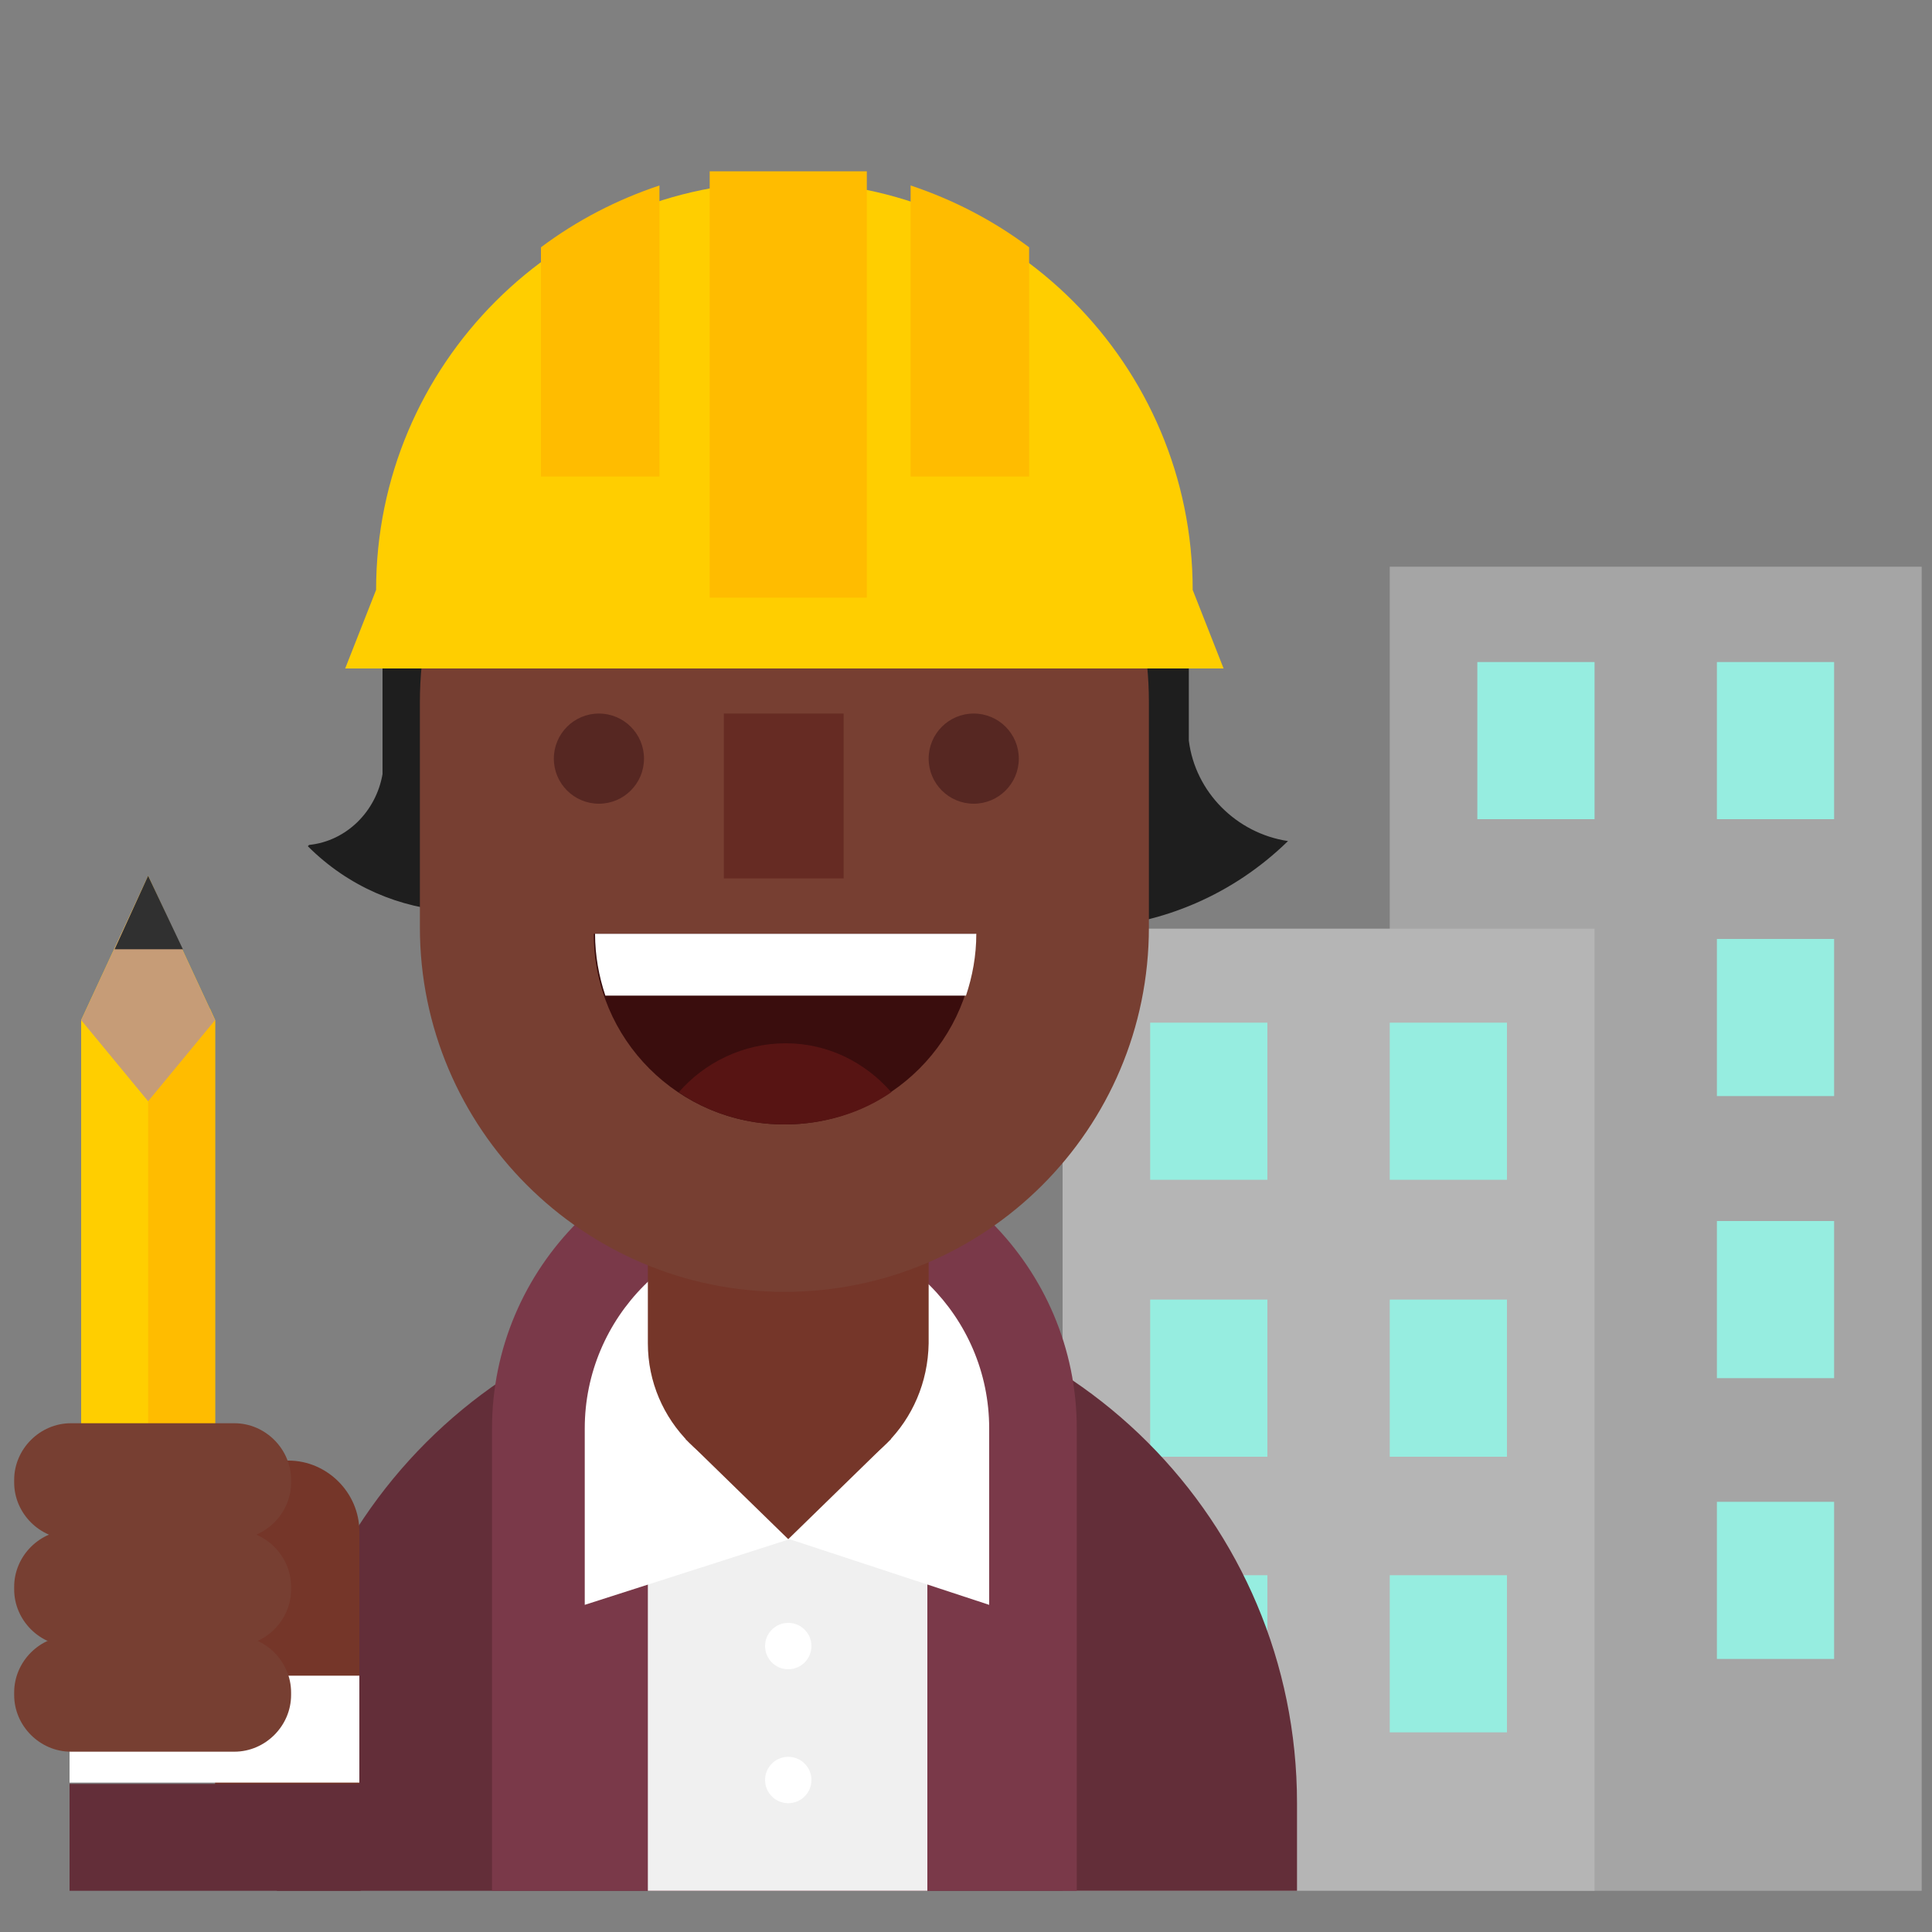 <?xml version="1.0" encoding="utf-8"?><!DOCTYPE svg PUBLIC "-//W3C//DTD SVG 1.1//EN" "http://www.w3.org/Graphics/SVG/1.1/DTD/svg11.dtd"><svg version="1.1" xmlns="http://www.w3.org/2000/svg" xmlns:xlink="http://www.w3.org/1999/xlink" x="0px" y="0px" width="150px" height="150px" viewBox="0 0 150 150" enable-background="new 0 0 150 150" xml:space="preserve"><rect x="0" y="0" width="150" height="150" fill="#808080" stroke="none"/><g id="Layer_2" display="none"><rect x="-1020" y="-510" display="inline" fill="#F0F0F0" width="1680" height="1677.3"/></g><g id="Layer_1"><path fill="#1E1E1E" d="M100,65.3c-4-0.6-7.2-3.8-7.7-7.8V52c0-17.2-14.1-31.3-31.3-31.3h0c-17.2,0-31.3,14.1-31.3,31.3v8.1 c-0.5,2.9-2.8,5.2-5.7,5.5l-0.1,0.1c6.3,6.3,16.1,6.7,22.9,1.4h22.2C78.1,74.3,91.4,73.7,100,65.3z"/><rect x="107.9" y="44" fill="#A5A5A5" width="41.3" height="102.8"/><rect x="82.5" y="72.1" fill="#B5B5B5" width="41.3" height="74.7"/><rect x="89.3" y="100.9" fill="#96EDE0" width="9.1" height="12.2"/><rect x="89.3" y="122.3" fill="#96EDE0" width="9.1" height="12.2"/><path fill="#632E39" d="M21.5,146.8V140c0-21.9,17.7-39.6,39.6-39.6h0c21.9,0,39.6,17.7,39.6,39.6v6.8"/><path fill="#7A3949" d="M38.2,146.8v-35.9c0-12.5,10.2-22.7,22.7-22.7h0c12.5,0,22.7,10.2,22.7,22.7l0,35.9"/><rect x="50.3" y="102.3" fill="#F0F0F0" width="21.7" height="44.5"/><path fill="#FFFFFF" d="M76.8,124.6v-13.7c0-8.7-7.1-15.7-15.7-15.7h0c-8.7,0-15.7,7.1-15.7,15.7v13.7l15.9-5.1L76.8,124.6z"/><polygon fill="#753629" points="69.2,111.7 61.2,119.5 53.2,111.7"/><path fill="#753629" d="M61.2,115.2L61.2,115.2c-6,0-10.9-4.9-10.9-10.9v-13c0-6,4.9-10.9,10.9-10.9h0c6,0,10.9,4.9,10.9,10.9v13 C72,110.4,67.2,115.2,61.2,115.2z"/><g><path fill="#773F32" d="M60.9,100.3L60.9,100.3c-15.6,0-28.3-12.7-28.3-28.3V54.5c0-15.6,12.7-28.3,28.3-28.3h0 c15.6,0,28.3,12.7,28.3,28.3v17.5C89.2,87.7,76.5,100.3,60.9,100.3z"/></g><g><path fill="#3A0D0D" d="M75.7,72.5c0,8.2-6.6,14.8-14.8,14.8l0,0c-8.2,0-14.8-6.6-14.8-14.8H75.7z"/></g><g><path fill="#FFFFFF" d="M47,77.3h28c0.5-1.5,0.8-3.1,0.8-4.8H46.2C46.2,74.2,46.5,75.8,47,77.3z"/></g><g><circle fill="#562722" cx="46.5" cy="58.9" r="3.5"/></g><g><circle fill="#562722" cx="75.6" cy="58.9" r="3.5"/></g><g><path fill="#571413" d="M69.2,84.8c-2-2.3-4.9-3.8-8.2-3.8l0,0c-3.3,0-6.3,1.5-8.3,3.8c2.3,1.6,5.2,2.5,8.2,2.5 C64,87.3,66.9,86.4,69.2,84.8z"/></g><g><rect x="56.2" y="55.4" fill="#662B23" width="9.3" height="12.8"/></g><path fill="#FFCE00" d="M92.6,45.8c0-17.5-14.2-31.7-31.7-31.7S29.2,28.3,29.2,45.8l-2.4,6.1H95L92.6,45.8z"/><polygon fill="#FFCE00" points="16.7,131.2 6.3,131.2 6.3,79.2 11.5,68 16.7,79.2"/><rect x="55.1" y="13.3" fill="#FFBC00" width="12.2" height="33.1"/><rect x="133.3" y="51.4" fill="#96EDE0" width="9.1" height="12.2"/><rect x="114.7" y="51.4" fill="#96EDE0" width="9.1" height="12.2"/><rect x="133.3" y="72.9" fill="#96EDE0" width="9.1" height="12.2"/><rect x="133.3" y="94.8" fill="#96EDE0" width="9.1" height="12.2"/><rect x="133.3" y="116.6" fill="#96EDE0" width="9.1" height="12.2"/><path fill="#FFBC00" d="M79.9,19.2c-2.8-2.1-5.9-3.7-9.2-4.8V37h9.2V19.2z"/><path fill="#FFBC00" d="M42,19.2c2.8-2.1,5.9-3.7,9.2-4.8V37H42V19.2z"/><rect x="16.7" y="119.1" fill="#753629" width="11.2" height="27.6"/><rect x="5.4" y="138.5" fill="#632E39" width="22.6" height="8.3"/><rect x="5.4" y="130.1" fill="#FFFFFF" width="22.5" height="8.3"/><polygon fill="#FFBC00" points="11.5,131.2 16.7,131.2 16.7,79.2 16.3,78.3 11.5,78.3"/><path fill="#773F32" d="M18.2,136H5.5c-2.4,0-4.4-2-4.4-4.4v-0.2c0-2.4,2-4.4,4.4-4.4h12.7c2.4,0,4.4,2,4.4,4.4v0.2 C22.6,134,20.6,136,18.2,136z"/><path fill="#753629" d="M22.4,124.7h-0.3c-3,0-5.5-2.5-5.5-5.5v-0.3c0-3,2.5-5.5,5.5-5.5h0.3c3,0,5.5,2.5,5.5,5.5v0.3 C27.9,122.2,25.4,124.7,22.4,124.7z"/><path fill="#773F32" d="M18.2,119.5H5.5c-2.4,0-4.4-2-4.4-4.4v-0.2c0-2.4,2-4.4,4.4-4.4h12.7c2.4,0,4.4,2,4.4,4.4v0.2 C22.6,117.5,20.6,119.5,18.2,119.5z"/><path fill="#773F32" d="M18.2,127.8H5.5c-2.4,0-4.4-2-4.4-4.4v-0.2c0-2.4,2-4.4,4.4-4.4h12.7c2.4,0,4.4,2,4.4,4.4v0.2 C22.6,125.8,20.6,127.8,18.2,127.8z"/><polygon fill="#C69C77" points="6.3,79.2 11.5,68 16.7,79.2 11.5,85.5"/><polygon fill="#303030" points="11.5,68 8.9,73.7 14.2,73.7"/><rect x="107.9" y="79.4" fill="#96EDE0" width="9.1" height="12.2"/><rect x="89.3" y="79.4" fill="#96EDE0" width="9.1" height="12.2"/><rect x="107.9" y="100.9" fill="#96EDE0" width="9.1" height="12.2"/><rect x="107.9" y="122.3" fill="#96EDE0" width="9.1" height="12.2"/><circle fill="#FFFFFF" cx="61.2" cy="127.8" r="1.8"/><circle fill="#FFFFFF" cx="61.2" cy="138.2" r="1.8"/></g><g id="Layer_3"/></svg>